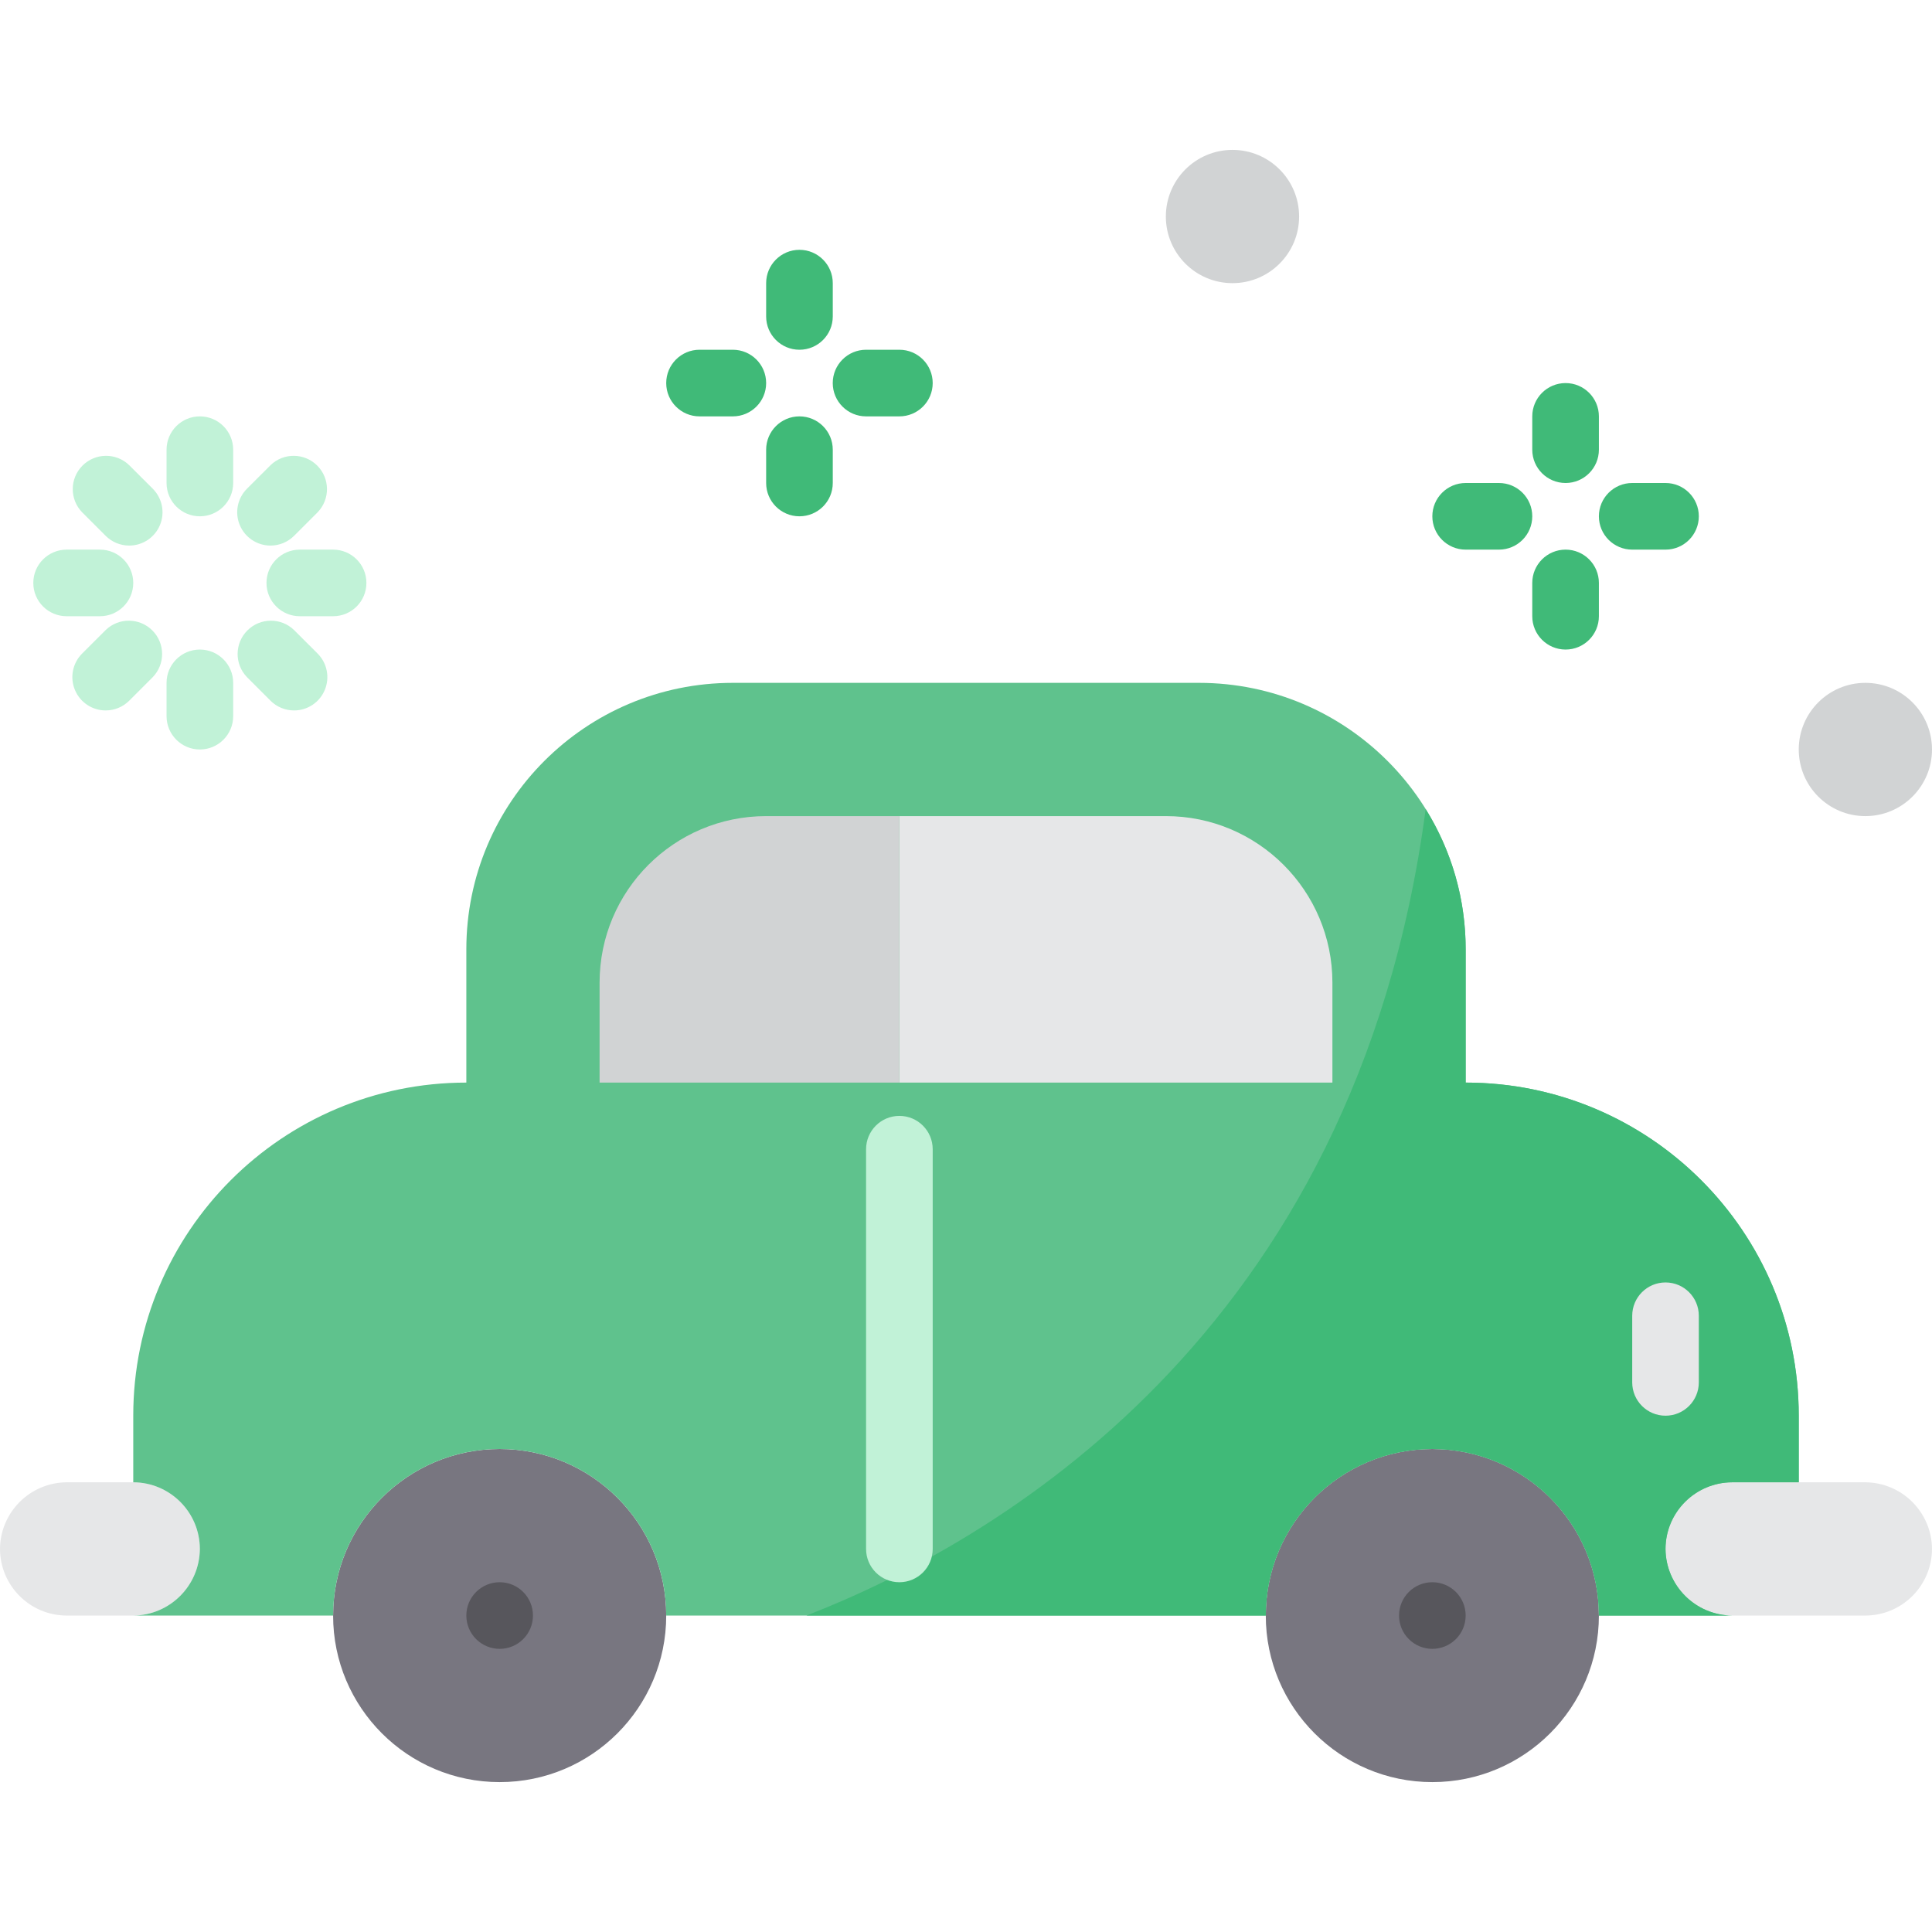 <svg
  width="72"
  height="72"
  viewBox="0 0 72 72"
  fill="none"
  xmlns="http://www.w3.org/2000/svg"
>
  <path
    d="M7.448 57.724C7.444 56.355 6.335 55.246 4.966 55.241H2.483C1.116 55.252 0.01 56.357 0 57.724C0.004 59.093 1.113 60.203 2.483 60.207H4.966C6.332 60.197 7.438 59.091 7.448 57.724Z"
    fill="#E6E7E8"
  />
  <path
    d="M69.517 55.241H64.552C63.182 55.246 62.073 56.355 62.069 57.724C62.079 59.091 63.185 60.197 64.552 60.207H69.517C70.886 60.203 71.996 59.093 72 57.724C71.99 56.357 70.884 55.252 69.517 55.241Z"
    fill="#E6E7E8"
  />
  <path
    d="M24.828 60.207C24.828 63.635 22.048 66.414 18.621 66.414C15.193 66.414 12.414 63.635 12.414 60.207C12.414 56.779 15.193 54 18.621 54C22.048 54 24.828 56.779 24.828 60.207Z"
    fill="#787680"
  />
  <path
    d="M59.586 60.207C59.586 63.635 56.807 66.414 53.379 66.414C49.952 66.414 47.172 63.635 47.172 60.207C47.172 56.779 49.952 54 53.379 54C56.807 54 59.586 56.779 59.586 60.207Z"
    fill="#787680"
  />
  <path
    d="M19.862 60.207C19.862 60.892 19.306 61.448 18.621 61.448C17.935 61.448 17.379 60.892 17.379 60.207C17.379 59.521 17.935 58.965 18.621 58.965C19.306 58.965 19.862 59.521 19.862 60.207Z"
    fill="#57565C"
  />
  <path
    d="M54.621 60.207C54.621 60.892 54.065 61.448 53.379 61.448C52.694 61.448 52.138 60.892 52.138 60.207C52.138 59.521 52.694 58.965 53.379 58.965C54.065 58.965 54.621 59.521 54.621 60.207Z"
    fill="#57565C"
  />
  <path
    d="M67.034 52.759V55.241H64.552C63.182 55.246 62.073 56.355 62.069 57.724C62.079 59.091 63.185 60.197 64.552 60.207H59.586C59.586 56.779 56.807 54 53.379 54C49.952 54 47.172 56.779 47.172 60.207H24.828C24.828 56.779 22.049 54 18.621 54C15.193 54 12.414 56.779 12.414 60.207H4.966C6.332 60.197 7.438 59.091 7.448 57.724C7.444 56.355 6.335 55.246 4.966 55.241V52.759C4.966 45.903 10.523 40.345 17.379 40.345V35.379C17.379 29.894 21.825 25.448 27.31 25.448H44.69C50.173 25.453 54.617 29.896 54.621 35.379V40.345C61.477 40.345 67.034 45.903 67.034 52.759Z"
    fill="#5FC28D"
  />
  <path
    d="M43.448 30.414H33.517V40.345H49.655V36.621C49.655 33.193 46.876 30.414 43.448 30.414Z"
    fill="#E6E7E8"
  />
  <path
    d="M67.034 52.759V55.241H64.552C63.182 55.246 62.073 56.355 62.069 57.724C62.079 59.091 63.185 60.197 64.552 60.207H59.586C59.586 56.779 56.807 54 53.379 54C49.952 54 47.172 56.779 47.172 60.207H30.054C36.919 57.538 50.512 49.854 53.131 30.153C54.108 31.721 54.624 33.532 54.621 35.379V40.345C61.477 40.345 67.034 45.903 67.034 52.759Z"
    fill="#40BA78"
  />
  <path
    d="M28.552 30.414C25.124 30.414 22.345 33.193 22.345 36.621V40.345H33.517V30.414H28.552Z"
    fill="#D1D3D4"
  />
  <path
    d="M48.414 8.069C48.414 9.44 47.302 10.552 45.931 10.552C44.56 10.552 43.448 9.44 43.448 8.069C43.448 6.698 44.56 5.586 45.931 5.586C47.302 5.586 48.414 6.698 48.414 8.069Z"
    fill="#D1D3D4"
  />
  <path
    d="M72 27.931C72 29.302 70.888 30.414 69.517 30.414C68.146 30.414 67.034 29.302 67.034 27.931C67.034 26.56 68.146 25.448 69.517 25.448C70.888 25.448 72 26.56 72 27.931Z"
    fill="#D1D3D4"
  />
  <path
    d="M33.517 58.965C32.832 58.965 32.276 58.41 32.276 57.724V42.828C32.276 42.142 32.832 41.586 33.517 41.586C34.203 41.586 34.759 42.142 34.759 42.828V57.724C34.759 58.41 34.203 58.965 33.517 58.965Z"
    fill="#C1F2D7"
  />
  <path
    d="M62.069 52.759C61.383 52.759 60.828 52.203 60.828 51.517V49.035C60.828 48.349 61.383 47.793 62.069 47.793C62.755 47.793 63.31 48.349 63.31 49.035V51.517C63.31 52.203 62.755 52.759 62.069 52.759Z"
    fill="#E6E7E8"
  />
  <path
    d="M29.793 13.034C29.108 13.034 28.552 12.479 28.552 11.793V10.552C28.552 9.866 29.108 9.31 29.793 9.31C30.479 9.31 31.035 9.866 31.035 10.552V11.793C31.035 12.479 30.479 13.034 29.793 13.034Z"
    fill="#40BA78"
  />
  <path
    d="M27.31 15.517H26.069C25.384 15.517 24.828 14.961 24.828 14.276C24.828 13.59 25.384 13.034 26.069 13.034H27.31C27.996 13.034 28.552 13.59 28.552 14.276C28.552 14.961 27.996 15.517 27.31 15.517Z"
    fill="#40BA78"
  />
  <path
    d="M29.793 19.241C29.108 19.241 28.552 18.686 28.552 18V16.759C28.552 16.073 29.108 15.517 29.793 15.517C30.479 15.517 31.035 16.073 31.035 16.759V18C31.035 18.686 30.479 19.241 29.793 19.241Z"
    fill="#40BA78"
  />
  <path
    d="M33.517 15.517H32.276C31.59 15.517 31.034 14.961 31.034 14.276C31.034 13.59 31.59 13.034 32.276 13.034H33.517C34.203 13.034 34.759 13.59 34.759 14.276C34.759 14.961 34.203 15.517 33.517 15.517Z"
    fill="#40BA78"
  />
  <path
    d="M58.345 18C57.659 18 57.103 17.444 57.103 16.759V15.517C57.103 14.832 57.659 14.276 58.345 14.276C59.03 14.276 59.586 14.832 59.586 15.517V16.759C59.586 17.444 59.03 18 58.345 18Z"
    fill="#40BA78"
  />
  <path
    d="M55.862 20.483H54.621C53.935 20.483 53.379 19.927 53.379 19.241C53.379 18.556 53.935 18 54.621 18H55.862C56.548 18 57.103 18.556 57.103 19.241C57.103 19.927 56.548 20.483 55.862 20.483Z"
    fill="#40BA78"
  />
  <path
    d="M58.345 24.207C57.659 24.207 57.103 23.651 57.103 22.965V21.724C57.103 21.039 57.659 20.483 58.345 20.483C59.03 20.483 59.586 21.039 59.586 21.724V22.965C59.586 23.651 59.03 24.207 58.345 24.207Z"
    fill="#40BA78"
  />
  <path
    d="M62.069 20.483H60.828C60.142 20.483 59.586 19.927 59.586 19.241C59.586 18.556 60.142 18 60.828 18H62.069C62.755 18 63.31 18.556 63.31 19.241C63.31 19.927 62.755 20.483 62.069 20.483Z"
    fill="#40BA78"
  />
  <path
    d="M7.448 19.241C6.763 19.241 6.207 18.686 6.207 18V16.759C6.207 16.073 6.763 15.517 7.448 15.517C8.134 15.517 8.69 16.073 8.69 16.759V18C8.69 18.686 8.134 19.241 7.448 19.241Z"
    fill="#C1F2D7"
  />
  <path
    d="M4.815 20.332C4.486 20.332 4.17 20.201 3.938 19.969L3.06 19.091C2.589 18.604 2.596 17.83 3.075 17.351C3.554 16.872 4.329 16.865 4.815 17.336L5.693 18.213C6.048 18.569 6.154 19.103 5.962 19.566C5.77 20.03 5.317 20.332 4.815 20.332Z"
    fill="#C1F2D7"
  />
  <path
    d="M3.724 22.965H2.483C1.797 22.965 1.241 22.41 1.241 21.724C1.241 21.039 1.797 20.483 2.483 20.483H3.724C4.41 20.483 4.966 21.039 4.966 21.724C4.966 22.41 4.41 22.965 3.724 22.965Z"
    fill="#C1F2D7"
  />
  <path
    d="M3.938 26.476C3.436 26.476 2.983 26.174 2.791 25.709C2.599 25.246 2.705 24.712 3.06 24.357L3.938 23.48C4.425 23.009 5.199 23.016 5.678 23.495C6.157 23.974 6.163 24.748 5.693 25.235L4.815 26.113C4.583 26.345 4.267 26.476 3.938 26.476Z"
    fill="#C1F2D7"
  />
  <path
    d="M7.448 27.931C6.763 27.931 6.207 27.375 6.207 26.69V25.448C6.207 24.763 6.763 24.207 7.448 24.207C8.134 24.207 8.69 24.763 8.69 25.448V26.69C8.69 27.375 8.134 27.931 7.448 27.931Z"
    fill="#C1F2D7"
  />
  <path
    d="M10.959 26.476C10.63 26.476 10.314 26.345 10.081 26.113L9.204 25.235C8.733 24.748 8.74 23.974 9.219 23.495C9.698 23.016 10.472 23.009 10.959 23.48L11.837 24.357C12.191 24.712 12.297 25.246 12.105 25.709C11.914 26.174 11.461 26.476 10.959 26.476Z"
    fill="#C1F2D7"
  />
  <path
    d="M12.414 22.965H11.172C10.487 22.965 9.931 22.41 9.931 21.724C9.931 21.039 10.487 20.483 11.172 20.483H12.414C13.1 20.483 13.655 21.039 13.655 21.724C13.655 22.41 13.1 22.965 12.414 22.965Z"
    fill="#C1F2D7"
  />
  <path
    d="M10.082 20.332C9.58 20.332 9.127 20.03 8.935 19.566C8.742 19.103 8.849 18.569 9.204 18.213L10.082 17.336C10.568 16.865 11.343 16.872 11.822 17.351C12.301 17.83 12.307 18.604 11.837 19.091L10.959 19.969C10.726 20.201 10.411 20.332 10.082 20.332Z"
    fill="#C1F2D7"
  />
</svg>
